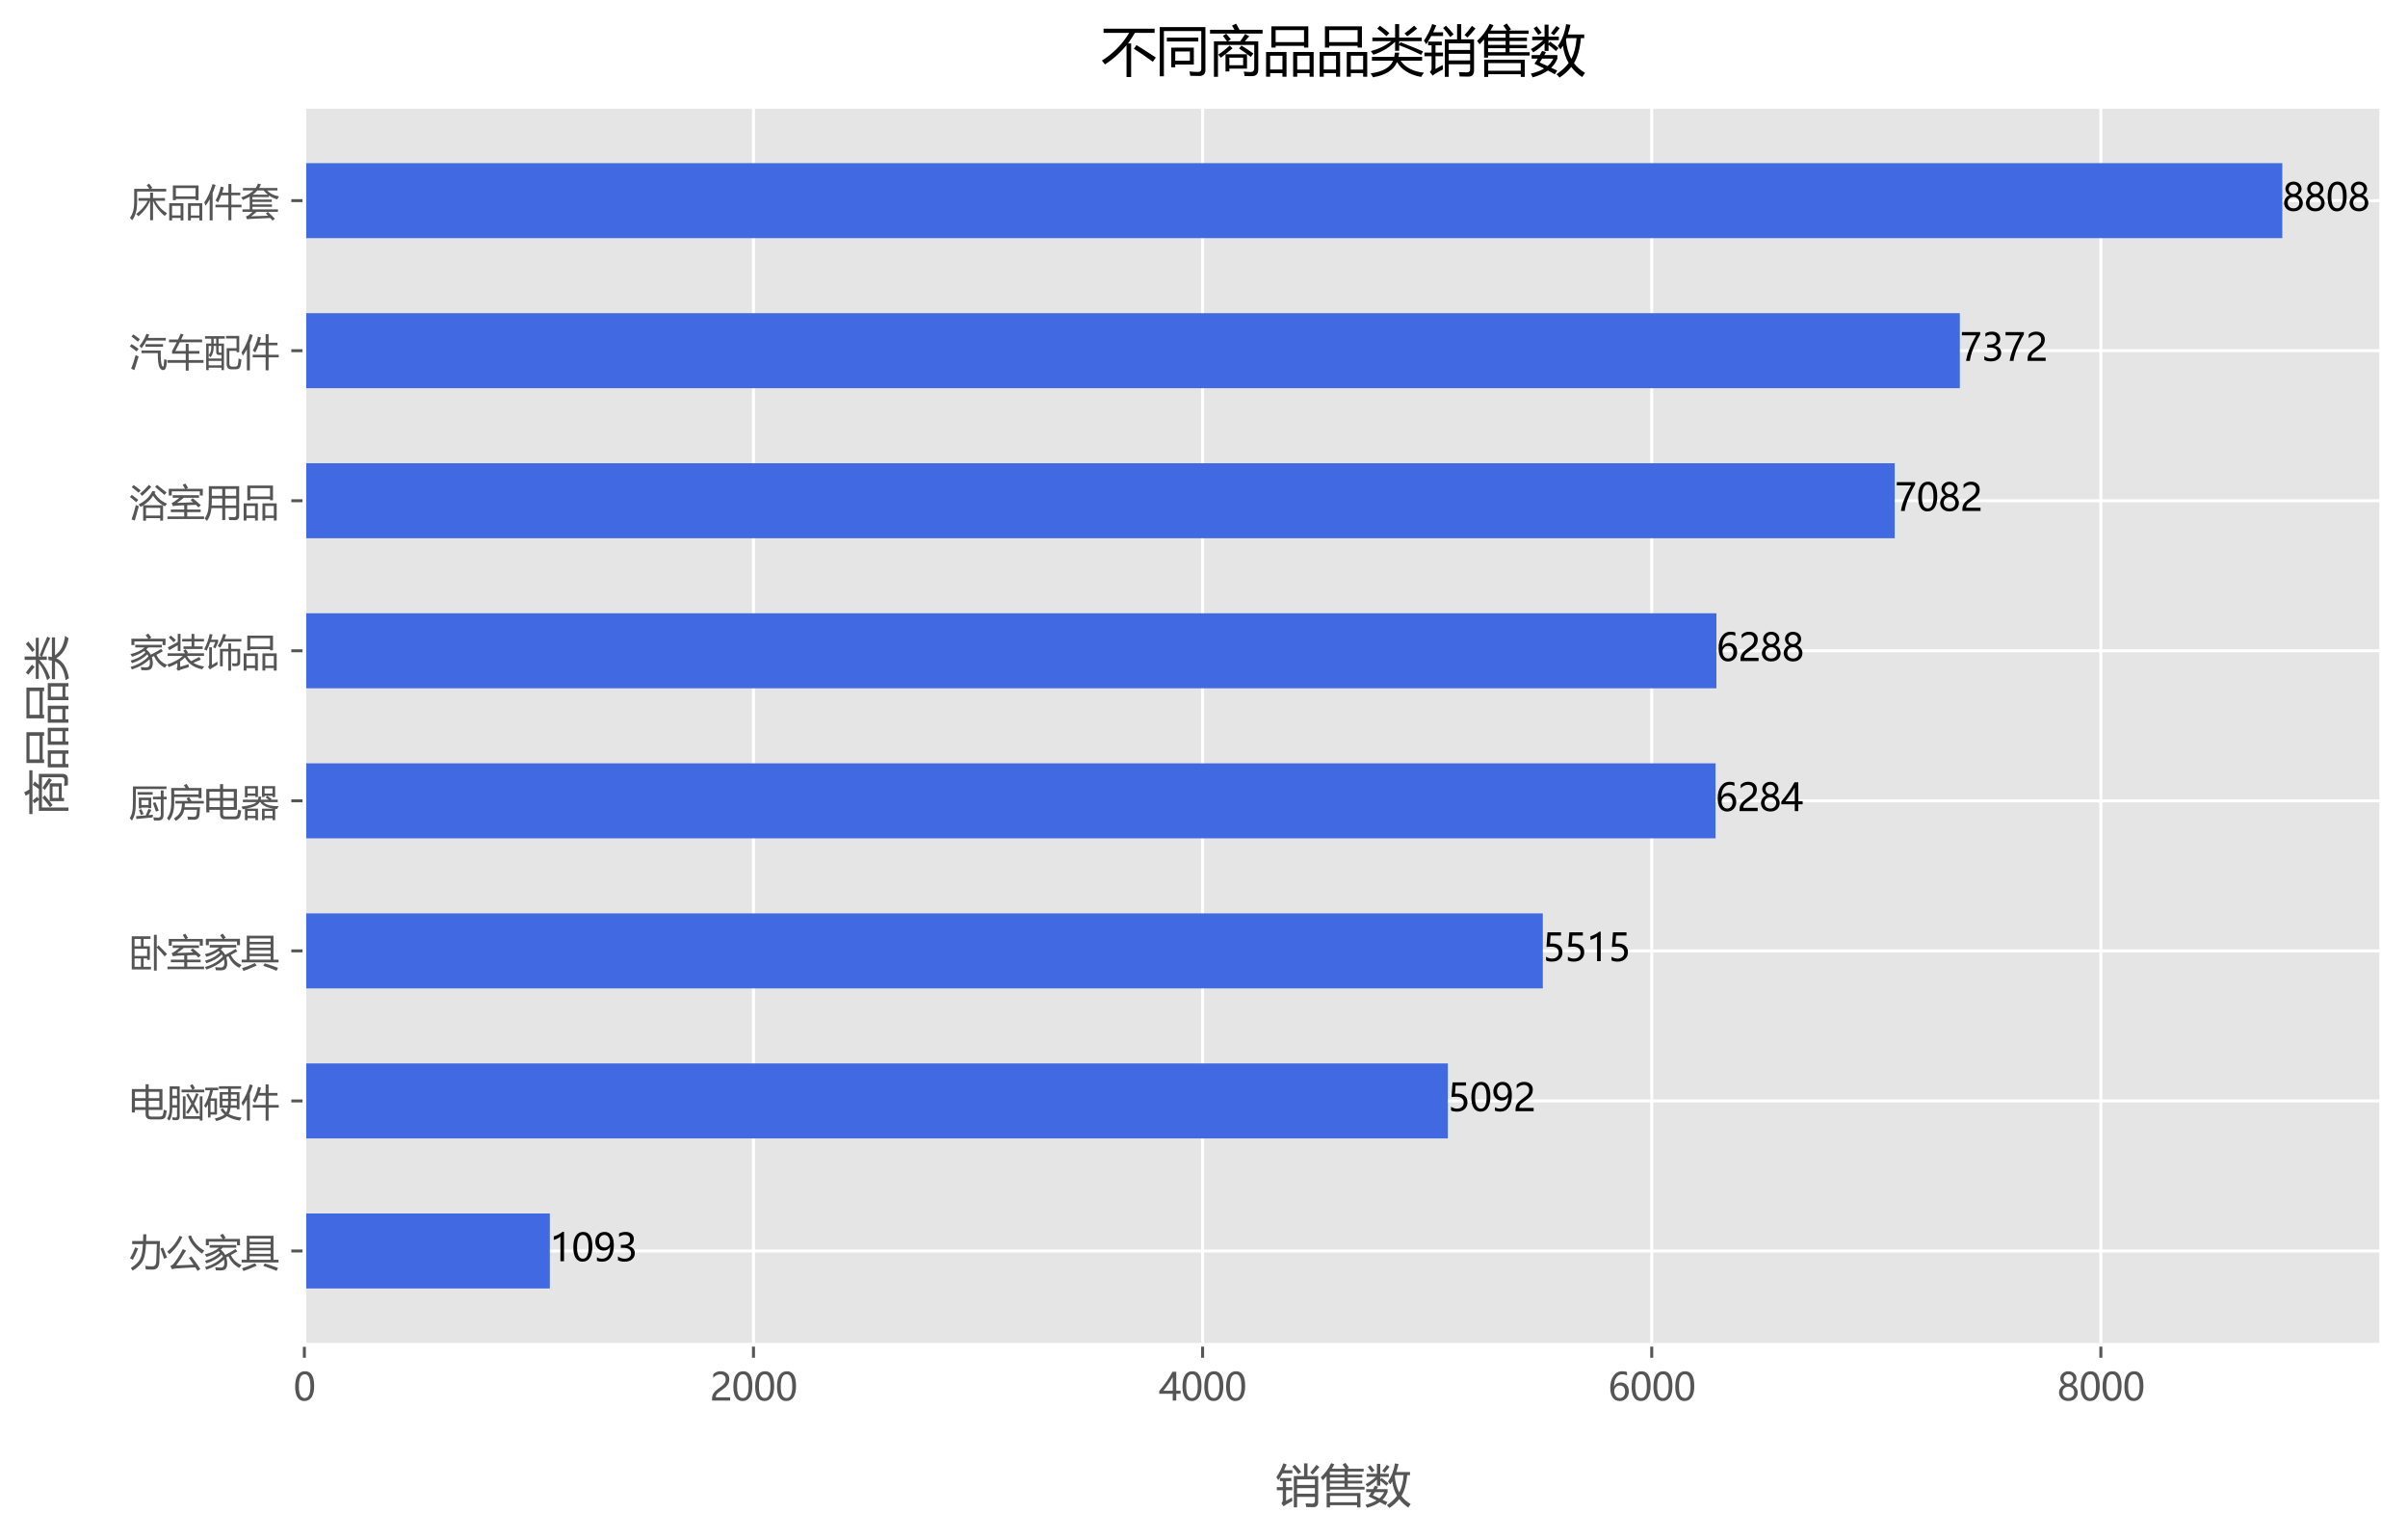 <?xml version="1.0" encoding="utf-8" standalone="no"?>
<!DOCTYPE svg PUBLIC "-//W3C//DTD SVG 1.1//EN"
  "http://www.w3.org/Graphics/SVG/1.1/DTD/svg11.dtd">
<svg xmlns:xlink="http://www.w3.org/1999/xlink" width="646.976pt" height="413.606pt" viewBox="0 0 646.976 413.606" xmlns="http://www.w3.org/2000/svg" version="1.1">
 <defs>
  <style type="text/css">*{stroke-linejoin: round; stroke-linecap: butt}</style>
 </defs>
 <g id="figure_1">
  <g id="patch_1">
   <path d="M 0 413.606 
L 646.976 413.606 
L 646.976 0 
L 0 0 
z
" style="fill: #ffffff"/>
  </g>
  <g id="axes_1">
   <g id="patch_2">
    <path d="M 81.776 361.351 
L 639.776 361.351 
L 639.776 28.711 
L 81.776 28.711 
z
" style="fill: #e5e5e5"/>
   </g>
   <g id="matplotlib.axis_1">
    <g id="xtick_1">
     <g id="line2d_1">
      <path d="M 81.776 361.351 
L 81.776 28.711 
" clip-path="url(#pf0fe06d71f)" style="fill: none; stroke: #ffffff; stroke-width: 0.8; stroke-linecap: square"/>
     </g>
     <g id="line2d_2">
      <defs>
       <path id="mf803c71710" d="M 0 0 
L 0 3.5 
" style="stroke: #555555; stroke-width: 0.8"/>
      </defs>
      <g>
       <use xlink:href="#mf803c71710" x="81.776" y="361.351" style="fill: #555555; stroke: #555555; stroke-width: 0.8"/>
      </g>
     </g>
     <g id="text_1">
      <!-- 0 -->
      <g style="fill: #555555" transform="translate(78.844 376.345) scale(0.1 -0.1)">
       <defs>
        <path id="MicrosoftYaHei-30" d="M 284 2325 
Q 284 3606 709 4264 
Q 1134 4922 1941 4922 
Q 3478 4922 3478 2441 
Q 3478 1216 3045 567 
Q 2613 -81 1831 -81 
Q 1094 -81 689 534 
Q 284 1150 284 2325 
z
M 909 2353 
Q 909 425 1888 425 
Q 2850 425 2850 2384 
Q 2850 4413 1906 4413 
Q 909 4413 909 2353 
z
" transform="scale(0.016)"/>
       </defs>
       <use xlink:href="#MicrosoftYaHei-30"/>
      </g>
     </g>
    </g>
    <g id="xtick_2">
     <g id="line2d_3">
      <path d="M 202.445 361.351 
L 202.445 28.711 
" clip-path="url(#pf0fe06d71f)" style="fill: none; stroke: #ffffff; stroke-width: 0.8; stroke-linecap: square"/>
     </g>
     <g id="line2d_4">
      <g>
       <use xlink:href="#mf803c71710" x="202.445" y="361.351" style="fill: #555555; stroke: #555555; stroke-width: 0.8"/>
      </g>
     </g>
     <g id="text_2">
      <!-- 2000 -->
      <g style="fill: #555555" transform="translate(190.717 376.345) scale(0.1 -0.1)">
       <defs>
        <path id="MicrosoftYaHei-32" d="M 2666 3572 
Q 2666 3963 2419 4186 
Q 2172 4409 1747 4409 
Q 1447 4409 1140 4256 
Q 834 4103 569 3819 
L 569 4413 
Q 806 4659 1107 4790 
Q 1409 4922 1816 4922 
Q 2472 4922 2872 4570 
Q 3272 4219 3272 3619 
Q 3272 3084 3026 2693 
Q 2781 2303 2188 1894 
Q 1581 1475 1376 1294 
Q 1172 1113 1090 947 
Q 1009 781 1009 544 
L 3416 544 
L 3416 0 
L 372 0 
L 372 241 
Q 372 659 486 951 
Q 600 1244 862 1520 
Q 1125 1797 1681 2184 
Q 2250 2584 2458 2886 
Q 2666 3188 2666 3572 
z
" transform="scale(0.016)"/>
       </defs>
       <use xlink:href="#MicrosoftYaHei-32"/>
       <use xlink:href="#MicrosoftYaHei-30" x="58.643"/>
       <use xlink:href="#MicrosoftYaHei-30" x="117.285"/>
       <use xlink:href="#MicrosoftYaHei-30" x="175.928"/>
      </g>
     </g>
    </g>
    <g id="xtick_3">
     <g id="line2d_5">
      <path d="M 323.115 361.351 
L 323.115 28.711 
" clip-path="url(#pf0fe06d71f)" style="fill: none; stroke: #ffffff; stroke-width: 0.8; stroke-linecap: square"/>
     </g>
     <g id="line2d_6">
      <g>
       <use xlink:href="#mf803c71710" x="323.115" y="361.351" style="fill: #555555; stroke: #555555; stroke-width: 0.8"/>
      </g>
     </g>
     <g id="text_3">
      <!-- 4000 -->
      <g style="fill: #555555" transform="translate(311.387 376.345) scale(0.1 -0.1)">
       <defs>
        <path id="MicrosoftYaHei-34" d="M 2906 4841 
L 2906 1644 
L 3631 1644 
L 3631 1138 
L 2906 1138 
L 2906 0 
L 2313 0 
L 2313 1138 
L 53 1138 
L 53 1616 
Q 656 2294 1265 3178 
Q 1875 4063 2272 4841 
L 2906 4841 
z
M 741 1644 
L 2313 1644 
L 2313 3950 
Q 1988 3366 1616 2817 
Q 1244 2269 741 1644 
z
" transform="scale(0.016)"/>
       </defs>
       <use xlink:href="#MicrosoftYaHei-34"/>
       <use xlink:href="#MicrosoftYaHei-30" x="58.643"/>
       <use xlink:href="#MicrosoftYaHei-30" x="117.285"/>
       <use xlink:href="#MicrosoftYaHei-30" x="175.928"/>
      </g>
     </g>
    </g>
    <g id="xtick_4">
     <g id="line2d_7">
      <path d="M 443.784 361.351 
L 443.784 28.711 
" clip-path="url(#pf0fe06d71f)" style="fill: none; stroke: #ffffff; stroke-width: 0.8; stroke-linecap: square"/>
     </g>
     <g id="line2d_8">
      <g>
       <use xlink:href="#mf803c71710" x="443.784" y="361.351" style="fill: #555555; stroke: #555555; stroke-width: 0.8"/>
      </g>
     </g>
     <g id="text_4">
      <!-- 6000 -->
      <g style="fill: #555555" transform="translate(432.056 376.345) scale(0.1 -0.1)">
       <defs>
        <path id="MicrosoftYaHei-36" d="M 3181 4219 
Q 2803 4413 2391 4413 
Q 1763 4413 1381 3866 
Q 1000 3319 994 2372 
L 1009 2372 
Q 1353 3038 2106 3038 
Q 2734 3038 3109 2628 
Q 3484 2219 3484 1541 
Q 3484 831 3051 375 
Q 2619 -81 1947 -81 
Q 1209 -81 789 495 
Q 369 1072 369 2131 
Q 369 3413 920 4167 
Q 1472 4922 2372 4922 
Q 2888 4922 3181 4781 
L 3181 4219 
z
M 1031 1584 
Q 1031 1106 1286 765 
Q 1541 425 1963 425 
Q 2363 425 2613 719 
Q 2863 1013 2863 1475 
Q 2863 1975 2627 2253 
Q 2391 2531 1956 2531 
Q 1544 2531 1287 2250 
Q 1031 1969 1031 1584 
z
" transform="scale(0.016)"/>
       </defs>
       <use xlink:href="#MicrosoftYaHei-36"/>
       <use xlink:href="#MicrosoftYaHei-30" x="58.643"/>
       <use xlink:href="#MicrosoftYaHei-30" x="117.285"/>
       <use xlink:href="#MicrosoftYaHei-30" x="175.928"/>
      </g>
     </g>
    </g>
    <g id="xtick_5">
     <g id="line2d_9">
      <path d="M 564.454 361.351 
L 564.454 28.711 
" clip-path="url(#pf0fe06d71f)" style="fill: none; stroke: #ffffff; stroke-width: 0.8; stroke-linecap: square"/>
     </g>
     <g id="line2d_10">
      <g>
       <use xlink:href="#mf803c71710" x="564.454" y="361.351" style="fill: #555555; stroke: #555555; stroke-width: 0.8"/>
      </g>
     </g>
     <g id="text_5">
      <!-- 8000 -->
      <g style="fill: #555555" transform="translate(552.726 376.345) scale(0.1 -0.1)">
       <defs>
        <path id="MicrosoftYaHei-38" d="M 306 1350 
Q 306 1769 556 2122 
Q 806 2475 1200 2625 
Q 884 2803 700 3081 
Q 516 3359 516 3684 
Q 516 4028 692 4312 
Q 869 4597 1183 4759 
Q 1497 4922 1875 4922 
Q 2256 4922 2572 4761 
Q 2888 4600 3063 4315 
Q 3238 4031 3238 3684 
Q 3238 3366 3058 3086 
Q 2878 2806 2559 2625 
Q 2953 2472 3200 2119 
Q 3447 1766 3447 1350 
Q 3447 938 3250 611 
Q 3053 284 2690 103 
Q 2328 -78 1875 -78 
Q 1425 -78 1065 103 
Q 706 284 506 612 
Q 306 941 306 1350 
z
M 906 1378 
Q 906 947 1172 687 
Q 1438 428 1878 428 
Q 2309 428 2582 692 
Q 2856 956 2856 1378 
Q 2856 1778 2579 2051 
Q 2303 2325 1878 2325 
Q 1456 2325 1181 2058 
Q 906 1791 906 1378 
z
M 1081 3634 
Q 1081 3309 1312 3076 
Q 1544 2844 1878 2844 
Q 2206 2844 2445 3078 
Q 2684 3313 2684 3634 
Q 2684 3963 2454 4191 
Q 2225 4419 1878 4419 
Q 1534 4419 1307 4195 
Q 1081 3972 1081 3634 
z
" transform="scale(0.016)"/>
       </defs>
       <use xlink:href="#MicrosoftYaHei-38"/>
       <use xlink:href="#MicrosoftYaHei-30" x="58.643"/>
       <use xlink:href="#MicrosoftYaHei-30" x="117.285"/>
       <use xlink:href="#MicrosoftYaHei-30" x="175.928"/>
      </g>
     </g>
    </g>
    <g id="text_6">
     <!-- 销售数 -->
     <g style="fill: #555555" transform="translate(342.776 403.423) scale(0.12 -0.12)">
      <defs>
       <path id="MicrosoftYaHei-9500" d="M 2981 -841 
L 2525 -841 
L 2525 3534 
L 3956 3534 
L 3956 5309 
L 4438 5309 
L 4438 3534 
L 5931 3534 
L 5931 -91 
Q 5931 -816 5250 -816 
Q 4900 -816 4256 -797 
Q 4219 -566 4169 -284 
Q 4756 -322 5063 -322 
Q 5475 -322 5475 28 
L 5475 622 
L 2981 622 
L 2981 -841 
z
M 2275 541 
Q 2275 266 2306 22 
Q 1906 -172 1375 -491 
Q 1263 -553 1113 -703 
L 781 -272 
Q 981 -91 981 197 
L 981 1559 
L 144 1559 
L 144 1991 
L 981 1991 
L 981 2834 
L 575 2834 
L 575 3266 
L 2169 3266 
L 2169 2834 
L 1438 2834 
L 1438 1991 
L 2313 1991 
L 2313 1559 
L 1438 1559 
L 1438 72 
Q 1894 316 2275 541 
z
M 2981 1072 
L 5475 1072 
L 5475 1847 
L 2981 1847 
L 2981 1072 
z
M 5475 3066 
L 2981 3066 
L 2981 2297 
L 5475 2297 
L 5475 3066 
z
M 88 3384 
Q 694 4253 1056 5316 
L 1525 5159 
Q 1356 4741 1163 4353 
L 2319 4353 
L 2319 3922 
L 944 3922 
Q 669 3416 350 2959 
Q 231 3184 88 3384 
z
M 4825 4041 
Q 5269 4522 5688 5103 
L 6100 4791 
Q 5719 4328 5163 3747 
L 4825 4041 
z
M 2319 4859 
L 2663 5122 
Q 3113 4678 3550 4122 
L 3156 3803 
Q 2725 4409 2319 4859 
z
" transform="scale(0.016)"/>
       <path id="MicrosoftYaHei-552e" d="M 3100 5147 
L 3500 5384 
Q 3775 5028 3994 4703 
L 3756 4559 
L 6044 4559 
L 6044 4172 
L 3825 4172 
L 3825 3722 
L 5850 3722 
L 5850 3334 
L 3825 3334 
L 3825 2884 
L 5850 2884 
L 5850 2497 
L 3825 2497 
L 3825 2034 
L 6169 2034 
L 6169 1647 
L 1319 1647 
L 1319 1403 
L 856 1403 
L 856 3522 
Q 600 3222 331 2953 
Q 206 3147 38 3347 
Q 969 4216 1500 5341 
L 1950 5178 
Q 1775 4853 1594 4559 
L 3494 4559 
Q 3319 4847 3100 5147 
z
M 869 1159 
L 5594 1159 
L 5594 -853 
L 5131 -853 
L 5131 -534 
L 1331 -534 
L 1331 -853 
L 869 -853 
L 869 1159 
z
M 5131 759 
L 1331 759 
L 1331 -134 
L 5131 -134 
L 5131 759 
z
M 1319 2034 
L 3363 2034 
L 3363 2497 
L 1319 2497 
L 1319 2034 
z
M 1319 2884 
L 3363 2884 
L 3363 3334 
L 1319 3334 
L 1319 2884 
z
M 1319 3722 
L 3363 3722 
L 3363 4172 
L 1344 4172 
L 1319 4134 
L 1319 3722 
z
" transform="scale(0.016)"/>
       <path id="MicrosoftYaHei-6570" d="M 4175 5303 
L 4675 5228 
Q 4544 4622 4369 4097 
L 6281 4097 
L 6281 3672 
L 5888 3672 
Q 5731 1834 5088 753 
Q 5594 66 6375 -372 
Q 6175 -647 6038 -866 
Q 5275 -372 4769 309 
Q 4194 -403 3400 -928 
Q 3263 -747 3044 -534 
Q 3919 41 4463 772 
Q 3956 1647 3794 2791 
Q 3663 2559 3519 2359 
Q 3394 2541 3206 2759 
Q 3931 3803 4175 5303 
z
M 150 1697 
L 1100 1697 
Q 1238 1934 1369 2184 
L 1819 2041 
Q 1719 1866 1619 1697 
L 3150 1697 
L 3150 1291 
Q 2913 678 2431 216 
Q 2775 53 3131 -109 
L 2856 -541 
Q 2469 -322 2050 -103 
Q 1344 -609 269 -903 
Q 169 -703 56 -466 
Q 969 -259 1600 128 
Q 1063 403 475 691 
Q 675 978 863 1284 
L 150 1284 
L 150 1697 
z
M 219 3847 
L 1656 3847 
L 1656 5247 
L 2119 5247 
L 2119 3847 
L 3319 3847 
L 3319 3434 
L 2119 3434 
L 2119 3053 
L 2306 3266 
Q 2888 2841 3281 2516 
L 2981 2166 
Q 2638 2491 2119 2897 
L 2119 2184 
L 1656 2184 
L 1656 3059 
Q 1088 2466 331 2016 
Q 213 2197 63 2397 
Q 850 2822 1506 3434 
L 219 3434 
L 219 3847 
z
M 5388 3672 
L 4219 3672 
Q 4188 3591 4150 3516 
Q 4263 2191 4775 1247 
Q 5275 2159 5388 3672 
z
M 1088 834 
Q 1531 634 2000 416 
Q 2431 784 2675 1284 
L 1375 1284 
Q 1231 1053 1088 834 
z
M 3038 5091 
L 3425 4834 
Q 3081 4384 2738 4003 
Q 2594 4128 2400 4266 
Q 2725 4647 3038 5091 
z
M 381 4816 
L 738 5059 
Q 1019 4716 1319 4322 
L 931 4047 
Q 656 4453 381 4816 
z
" transform="scale(0.016)"/>
      </defs>
      <use xlink:href="#MicrosoftYaHei-9500"/>
      <use xlink:href="#MicrosoftYaHei-552e" x="100"/>
      <use xlink:href="#MicrosoftYaHei-6570" x="200"/>
     </g>
    </g>
   </g>
   <g id="matplotlib.axis_2">
    <g id="ytick_1">
     <g id="line2d_11">
      <path d="M 81.776 336.151 
L 639.776 336.151 
" clip-path="url(#pf0fe06d71f)" style="fill: none; stroke: #ffffff; stroke-width: 0.8; stroke-linecap: square"/>
     </g>
     <g id="line2d_12">
      <defs>
       <path id="md911ddbfc9" d="M 0 0 
L -3.5 0 
" style="stroke: #555555; stroke-width: 0.8"/>
      </defs>
      <g>
       <use xlink:href="#md911ddbfc9" x="81.776" y="336.151" style="fill: #555555; stroke: #555555; stroke-width: 0.8"/>
      </g>
     </g>
     <g id="text_7">
      <!-- 办公家具 -->
      <g style="fill: #555555" transform="translate(34.776 340.148) scale(0.1 -0.1)">
       <defs>
        <path id="MicrosoftYaHei-529e" d="M 456 4166 
L 2291 4166 
Q 2313 4725 2319 5297 
L 2844 5297 
Q 2834 4728 2809 4166 
L 5119 4166 
Q 5056 1628 5013 609 
Q 4931 -622 3931 -634 
Q 3375 -634 2744 -609 
Q 2719 -359 2656 -9 
Q 3325 -84 3856 -84 
Q 4469 -72 4506 734 
Q 4569 2003 4600 3653 
L 2784 3653 
Q 2688 1706 2269 897 
Q 1875 28 550 -803 
Q 400 -578 231 -372 
Q 1481 441 1819 1197 
Q 2178 1856 2266 3653 
L 456 3653 
L 456 4166 
z
M 969 3103 
L 1469 2916 
Q 1069 1972 581 1028 
Q 375 1141 100 1266 
Q 606 2116 969 3103 
z
M 5206 2909 
L 5663 3059 
Q 5981 2309 6319 1384 
L 5806 1203 
Q 5544 2041 5206 2909 
z
" transform="scale(0.016)"/>
        <path id="MicrosoftYaHei-516c" d="M 4144 1591 
Q 5044 422 5663 -534 
L 5188 -847 
Q 5013 -559 4816 -250 
Q 2753 -350 1463 -453 
Q 1225 -478 888 -559 
L 613 -28 
Q 894 84 1131 316 
Q 1863 1159 2719 2809 
L 3256 2566 
Q 2481 1234 1600 78 
Q 2891 119 4522 194 
Q 4166 734 3738 1334 
L 4144 1591 
z
M 3606 4953 
L 4069 5134 
Q 4675 3503 6325 2547 
Q 6156 2372 5938 2059 
Q 4213 3247 3606 4953 
z
M 75 2366 
Q 1469 3503 2156 5047 
L 2650 4841 
Q 1806 3084 475 1966 
Q 313 2172 75 2366 
z
" transform="scale(0.016)"/>
        <path id="MicrosoftYaHei-5bb6" d="M 194 -209 
Q 2081 331 3200 1556 
Q 3113 1738 2997 1903 
Q 2066 941 425 422 
Q 331 634 200 847 
Q 1809 1291 2703 2256 
Q 2600 2359 2478 2459 
Q 1650 1872 444 1497 
Q 325 1703 163 1941 
Q 1653 2272 2550 3053 
L 975 3053 
L 975 3503 
L 5438 3503 
L 5438 3053 
L 3169 3053 
Q 3009 2884 2825 2728 
Q 3316 2331 3588 1841 
Q 4566 2319 5325 2822 
L 5619 2422 
Q 5109 2116 4534 1816 
Q 5088 616 6331 141 
Q 6125 -97 5944 -347 
Q 4722 278 4131 1609 
Q 3953 1522 3769 1431 
Q 4125 103 3656 -503 
Q 3431 -772 2794 -772 
Q 2544 -772 2006 -753 
Q 1969 -509 1913 -234 
Q 2400 -291 2781 -291 
Q 3456 -328 3438 522 
Q 3428 803 3369 1063 
Q 2263 -28 419 -641 
Q 325 -434 194 -209 
z
M 331 4528 
L 3156 4528 
Q 2972 4806 2725 5122 
L 3163 5403 
Q 3444 5059 3675 4722 
L 3356 4528 
L 6063 4528 
L 6063 3459 
L 5563 3459 
L 5563 4066 
L 831 4066 
L 831 3459 
L 331 3459 
L 331 4528 
z
" transform="scale(0.016)"/>
        <path id="MicrosoftYaHei-5177" d="M 94 1022 
L 956 1022 
L 956 5041 
L 5438 5041 
L 5438 1022 
L 6288 1022 
L 6288 572 
L 94 572 
L 94 1022 
z
M 1438 1022 
L 4956 1022 
L 4956 1609 
L 1438 1609 
L 1438 1022 
z
M 4956 4591 
L 1438 4591 
L 1438 4016 
L 4956 4016 
L 4956 4591 
z
M 1438 3022 
L 4956 3022 
L 4956 3597 
L 1438 3597 
L 1438 3022 
z
M 1438 2028 
L 4956 2028 
L 4956 2603 
L 1438 2603 
L 1438 2028 
z
M 3719 -9 
L 3981 403 
Q 5075 72 6200 -347 
L 5956 -841 
Q 5106 -466 3719 -9 
z
M 2319 441 
L 2619 28 
Q 1519 -478 400 -872 
Q 306 -666 169 -403 
Q 1131 -116 2319 441 
z
" transform="scale(0.016)"/>
       </defs>
       <use xlink:href="#MicrosoftYaHei-529e"/>
       <use xlink:href="#MicrosoftYaHei-516c" x="100"/>
       <use xlink:href="#MicrosoftYaHei-5bb6" x="200"/>
       <use xlink:href="#MicrosoftYaHei-5177" x="300"/>
      </g>
     </g>
    </g>
    <g id="ytick_2">
     <g id="line2d_13">
      <path d="M 81.776 295.831 
L 639.776 295.831 
" clip-path="url(#pf0fe06d71f)" style="fill: none; stroke: #ffffff; stroke-width: 0.8; stroke-linecap: square"/>
     </g>
     <g id="line2d_14">
      <g>
       <use xlink:href="#md911ddbfc9" x="81.776" y="295.831" style="fill: #555555; stroke: #555555; stroke-width: 0.8"/>
      </g>
     </g>
     <g id="text_8">
      <!-- 电脑硬件 -->
      <g style="fill: #555555" transform="translate(34.776 299.828) scale(0.1 -0.1)">
       <defs>
        <path id="MicrosoftYaHei-7535" d="M 406 4497 
L 2713 4497 
L 2713 5297 
L 3231 5297 
L 3231 4497 
L 5544 4497 
L 5544 984 
L 3231 984 
L 3231 253 
Q 3231 -128 3631 -128 
L 5094 -128 
Q 5519 -128 5613 153 
Q 5713 459 5756 1034 
Q 5938 953 6275 841 
Q 6200 341 6106 -16 
Q 5950 -603 5256 -603 
L 3594 -603 
Q 2713 -603 2713 259 
L 2713 984 
L 925 984 
L 925 553 
L 406 553 
L 406 4497 
z
M 5025 1453 
L 5025 2522 
L 3231 2522 
L 3231 1453 
L 5025 1453 
z
M 925 1453 
L 2713 1453 
L 2713 2522 
L 925 2522 
L 925 1453 
z
M 5025 4028 
L 3231 4028 
L 3231 2966 
L 5025 2966 
L 5025 4028 
z
M 925 2966 
L 2713 2966 
L 2713 4028 
L 925 4028 
L 925 2966 
z
" transform="scale(0.016)"/>
        <path id="MicrosoftYaHei-8111" d="M 506 4941 
L 2188 4941 
L 2188 -128 
Q 2181 -741 1588 -734 
Q 1194 -734 1013 -716 
Q 994 -534 938 -247 
Q 1256 -291 1488 -291 
Q 1744 -291 1744 -3 
L 1744 1366 
L 950 1366 
Q 950 -134 431 -822 
Q 244 -609 75 -472 
Q 506 166 506 1197 
L 506 4941 
z
M 2725 3278 
L 3175 3278 
L 3175 -66 
L 5563 -66 
L 5563 3272 
L 6013 3272 
L 6013 -803 
L 5563 -803 
L 5563 -516 
L 2725 -516 
L 2725 3278 
z
M 3275 3553 
L 3631 3766 
Q 4006 3109 4375 2453 
Q 4691 3097 4963 3797 
L 5369 3634 
Q 5022 2772 4625 2000 
Q 5028 1275 5425 547 
L 5031 334 
Q 4753 875 4388 1550 
Q 4025 897 3625 316 
Q 3400 459 3244 541 
Q 3728 1225 4141 2000 
Q 3750 2713 3275 3553 
z
M 2500 4391 
L 4309 4391 
Q 4113 4784 3913 5103 
L 4344 5316 
Q 4575 4953 4769 4603 
L 4353 4391 
L 6319 4391 
L 6319 3941 
L 2500 3941 
L 2500 4391 
z
M 950 1791 
L 1744 1791 
L 1744 2941 
L 950 2941 
L 950 1791 
z
M 1744 4503 
L 950 4503 
L 950 3366 
L 1744 3366 
L 1744 4503 
z
" transform="scale(0.016)"/>
        <path id="MicrosoftYaHei-786c" d="M 2656 3978 
L 4081 3978 
L 4081 4541 
L 2525 4541 
L 2525 4966 
L 6263 4966 
L 6263 4541 
L 4544 4541 
L 4544 3978 
L 5981 3978 
L 5981 1091 
L 5531 1091 
L 5531 1347 
L 4491 1347 
Q 4403 691 4172 300 
Q 4997 -166 6338 -297 
Q 6181 -528 6025 -797 
Q 4713 -591 3875 -63 
Q 3347 -541 2094 -884 
Q 1981 -691 1825 -459 
Q 2991 -169 3472 231 
Q 3050 594 2794 1066 
L 3188 1259 
Q 3403 872 3763 578 
Q 3934 866 4013 1347 
L 2656 1347 
L 2656 3978 
z
M 31 1672 
Q 731 2797 1059 4291 
L 231 4291 
L 231 4716 
L 2413 4716 
L 2413 4291 
L 1534 4291 
Q 1372 3563 1134 2922 
L 2200 2922 
L 2200 203 
L 1119 203 
L 1119 -284 
L 694 -284 
L 694 1919 
Q 531 1609 350 1328 
Q 231 1466 31 1672 
z
M 1775 616 
L 1775 2509 
L 1119 2509 
L 1119 616 
L 1775 616 
z
M 4528 1753 
L 5531 1753 
L 5531 2472 
L 4544 2472 
Q 4544 2234 4528 1753 
z
M 5531 3572 
L 4544 3572 
L 4544 2866 
L 5531 2866 
L 5531 3572 
z
M 4059 1753 
Q 4081 2013 4081 2472 
L 3106 2472 
L 3106 1753 
L 4059 1753 
z
M 3106 2866 
L 4081 2866 
L 4081 3572 
L 3106 3572 
L 3106 2866 
z
" transform="scale(0.016)"/>
        <path id="MicrosoftYaHei-4ef6" d="M 1950 1816 
L 4119 1816 
L 4119 3397 
L 2928 3397 
Q 2675 2725 2375 2197 
Q 2194 2372 1963 2528 
Q 2556 3572 2838 4859 
L 3344 4716 
Q 3222 4250 3081 3834 
L 4119 3834 
L 4119 5284 
L 4619 5284 
L 4619 3834 
L 6113 3834 
L 6113 3397 
L 4619 3397 
L 4619 1816 
L 6319 1816 
L 6319 1378 
L 4619 1378 
L 4619 -809 
L 4119 -809 
L 4119 1378 
L 1950 1378 
L 1950 1816 
z
M 69 2191 
Q 931 3466 1456 5278 
L 1969 5128 
Q 1738 4400 1469 3763 
L 1469 -816 
L 975 -816 
L 975 2731 
Q 656 2141 294 1647 
Q 200 1916 69 2191 
z
" transform="scale(0.016)"/>
       </defs>
       <use xlink:href="#MicrosoftYaHei-7535"/>
       <use xlink:href="#MicrosoftYaHei-8111" x="100"/>
       <use xlink:href="#MicrosoftYaHei-786c" x="200"/>
       <use xlink:href="#MicrosoftYaHei-4ef6" x="300"/>
      </g>
     </g>
    </g>
    <g id="ytick_3">
     <g id="line2d_15">
      <path d="M 81.776 255.511 
L 639.776 255.511 
" clip-path="url(#pf0fe06d71f)" style="fill: none; stroke: #ffffff; stroke-width: 0.8; stroke-linecap: square"/>
     </g>
     <g id="line2d_16">
      <g>
       <use xlink:href="#md911ddbfc9" x="81.776" y="255.511" style="fill: #555555; stroke: #555555; stroke-width: 0.8"/>
      </g>
     </g>
     <g id="text_9">
      <!-- 卧室家具 -->
      <g style="fill: #555555" transform="translate(34.776 259.508) scale(0.1 -0.1)">
       <defs>
        <path id="MicrosoftYaHei-5367" d="M 3619 -178 
L 3619 -616 
L 388 -616 
L 388 4941 
L 3531 4941 
L 3531 4503 
L 2375 4503 
L 2375 3278 
L 3425 3278 
L 3425 991 
L 2975 991 
L 2975 1222 
L 2375 1222 
L 2375 -178 
L 3619 -178 
z
M 4113 -809 
L 4113 5197 
L 4588 5197 
L 4588 3147 
L 4894 3416 
Q 5619 2709 6313 1959 
L 5913 1572 
Q 5213 2422 4588 3053 
L 4588 -809 
L 4113 -809 
z
M 2975 2853 
L 863 2853 
L 863 1647 
L 2975 1647 
L 2975 2853 
z
M 863 -178 
L 1925 -178 
L 1925 1222 
L 863 1222 
L 863 -178 
z
M 863 3278 
L 1925 3278 
L 1925 4503 
L 863 4503 
L 863 3278 
z
" transform="scale(0.016)"/>
        <path id="MicrosoftYaHei-5ba4" d="M 131 -147 
L 2950 -147 
L 2950 584 
L 706 584 
L 706 1016 
L 2950 1016 
L 2950 1738 
Q 2291 1709 1675 1678 
Q 1363 1659 1050 1597 
L 838 2116 
Q 1075 2209 1344 2384 
Q 1784 2688 2153 2997 
L 1019 2997 
L 1019 3428 
L 5431 3428 
L 5431 2997 
L 2888 2997 
Q 2388 2591 1738 2134 
Q 3094 2181 4444 2234 
Q 4244 2416 4025 2603 
L 4369 2916 
Q 5156 2297 5738 1753 
L 5331 1372 
Q 5134 1581 4909 1803 
Q 4159 1784 3456 1756 
L 3456 1016 
L 5706 1016 
L 5706 584 
L 3456 584 
L 3456 -147 
L 6281 -147 
L 6281 -578 
L 131 -578 
L 131 -147 
z
M 356 4503 
L 3094 4503 
Q 2919 4841 2700 5172 
L 3144 5384 
Q 3375 5041 3594 4653 
L 3284 4503 
L 6069 4503 
L 6069 3372 
L 5569 3372 
L 5569 4072 
L 856 4072 
L 856 3372 
L 356 3372 
L 356 4503 
z
" transform="scale(0.016)"/>
       </defs>
       <use xlink:href="#MicrosoftYaHei-5367"/>
       <use xlink:href="#MicrosoftYaHei-5ba4" x="100"/>
       <use xlink:href="#MicrosoftYaHei-5bb6" x="200"/>
       <use xlink:href="#MicrosoftYaHei-5177" x="300"/>
      </g>
     </g>
    </g>
    <g id="ytick_4">
     <g id="line2d_17">
      <path d="M 81.776 215.191 
L 639.776 215.191 
" clip-path="url(#pf0fe06d71f)" style="fill: none; stroke: #ffffff; stroke-width: 0.8; stroke-linecap: square"/>
     </g>
     <g id="line2d_18">
      <g>
       <use xlink:href="#md911ddbfc9" x="81.776" y="215.191" style="fill: #555555; stroke: #555555; stroke-width: 0.8"/>
      </g>
     </g>
     <g id="text_10">
      <!-- 厨房电器 -->
      <g style="fill: #555555" transform="translate(34.776 219.188) scale(0.1 -0.1)">
       <defs>
        <path id="MicrosoftYaHei-53a8" d="M 1069 2772 
Q 1075 1178 950 547 
Q 844 -116 419 -834 
Q 263 -641 56 -403 
Q 388 128 488 741 
Q 600 1334 594 2659 
L 594 4916 
L 6225 4916 
L 6225 4478 
L 1069 4478 
L 1069 2772 
z
M 3950 3191 
L 5269 3191 
L 5269 4241 
L 5731 4241 
L 5731 3191 
L 6250 3191 
L 6250 2753 
L 5731 2753 
L 5731 134 
Q 5731 -797 4900 -803 
Q 4613 -809 4113 -797 
Q 4081 -566 4013 -272 
Q 4500 -322 4806 -322 
Q 5269 -328 5269 166 
L 5269 2753 
L 3950 2753 
L 3950 3191 
z
M 1575 3041 
L 3650 3041 
L 3650 1266 
L 3213 1266 
L 3213 1366 
L 2013 1366 
L 2013 1228 
L 1575 1228 
L 1575 3041 
z
M 1106 -78 
Q 1844 -28 2744 47 
Q 3006 628 3194 1134 
L 3688 978 
Q 3456 541 3213 97 
Q 3581 128 3969 172 
Q 3919 -122 3881 -291 
Q 2388 -416 1169 -553 
L 1106 -78 
z
M 1375 3959 
L 3900 3959 
L 3900 3534 
L 1375 3534 
L 1375 3959 
z
M 3213 2616 
L 2013 2616 
L 2013 1791 
L 3213 1791 
L 3213 2616 
z
M 3950 2134 
L 4356 2272 
Q 4656 1609 4919 847 
L 4444 697 
Q 4200 1478 3950 2134 
z
M 1594 947 
L 2006 1109 
Q 2200 722 2375 291 
L 1938 97 
Q 1781 572 1594 947 
z
" transform="scale(0.016)"/>
        <path id="MicrosoftYaHei-623f" d="M 775 4659 
L 3188 4659 
Q 3041 4891 2888 5109 
L 3313 5353 
Q 3559 5028 3772 4659 
L 5850 4659 
L 5850 2953 
L 5363 2953 
L 5363 3147 
L 1269 3147 
L 1269 2172 
Q 1269 197 394 -828 
Q 231 -628 56 -403 
Q 775 453 775 2228 
L 775 4659 
z
M 1463 2472 
L 3613 2472 
Q 3488 2663 3331 2891 
L 3750 3122 
Q 3991 2791 4178 2472 
L 6250 2472 
L 6250 2047 
L 3063 2047 
Q 3047 1706 3013 1422 
L 5606 1422 
Q 5569 753 5513 178 
Q 5431 -684 4569 -684 
Q 4100 -684 3588 -672 
Q 3550 -409 3488 -134 
Q 4081 -197 4513 -197 
Q 4981 -197 5031 247 
Q 5069 566 5094 1003 
L 2944 1003 
Q 2750 -147 1538 -872 
Q 1419 -703 1219 -453 
Q 2019 47 2294 616 
Q 2544 1097 2575 2047 
L 1463 2047 
L 1463 2472 
z
M 5363 4234 
L 1269 4234 
L 1269 3572 
L 5363 3572 
L 5363 4234 
z
" transform="scale(0.016)"/>
        <path id="MicrosoftYaHei-5668" d="M 300 2691 
L 2825 2691 
Q 2922 2925 2950 3234 
L 3400 3172 
Q 3363 2909 3291 2691 
L 4653 2691 
Q 4403 2872 4125 3047 
L 4381 3328 
Q 4794 3084 5125 2841 
L 4984 2691 
L 6150 2691 
L 6150 2278 
L 3738 2278 
Q 4459 1572 6300 1609 
Q 6150 1353 6044 1128 
Q 5878 1141 5725 1156 
L 5725 -753 
L 5288 -753 
L 5288 -409 
L 3950 -409 
L 3950 -747 
L 3513 -747 
L 3513 1184 
L 5503 1184 
Q 3716 1425 3219 2278 
L 3106 2278 
Q 2756 1534 838 1184 
L 2838 1184 
L 2838 -747 
L 2400 -747 
L 2400 -409 
L 1081 -409 
L 1081 -753 
L 644 -753 
L 644 1147 
Q 478 1116 300 1084 
Q 206 1272 56 1528 
Q 2144 1797 2563 2278 
L 300 2278 
L 300 2691 
z
M 3506 4966 
L 5719 4966 
L 5719 3122 
L 5281 3122 
L 5281 3341 
L 3944 3341 
L 3944 3147 
L 3506 3147 
L 3506 4966 
z
M 638 4966 
L 2831 4966 
L 2831 3147 
L 2394 3147 
L 2394 3341 
L 1075 3341 
L 1075 3084 
L 638 3084 
L 638 4966 
z
M 5281 4578 
L 3944 4578 
L 3944 3728 
L 5281 3728 
L 5281 4578 
z
M 2394 4578 
L 1075 4578 
L 1075 3728 
L 2394 3728 
L 2394 4578 
z
M 5288 797 
L 3950 797 
L 3950 -22 
L 5288 -22 
L 5288 797 
z
M 2400 797 
L 1081 797 
L 1081 -22 
L 2400 -22 
L 2400 797 
z
" transform="scale(0.016)"/>
       </defs>
       <use xlink:href="#MicrosoftYaHei-53a8"/>
       <use xlink:href="#MicrosoftYaHei-623f" x="100"/>
       <use xlink:href="#MicrosoftYaHei-7535" x="200"/>
       <use xlink:href="#MicrosoftYaHei-5668" x="300"/>
      </g>
     </g>
    </g>
    <g id="ytick_5">
     <g id="line2d_19">
      <path d="M 81.776 174.871 
L 639.776 174.871 
" clip-path="url(#pf0fe06d71f)" style="fill: none; stroke: #ffffff; stroke-width: 0.8; stroke-linecap: square"/>
     </g>
     <g id="line2d_20">
      <g>
       <use xlink:href="#md911ddbfc9" x="81.776" y="174.871" style="fill: #555555; stroke: #555555; stroke-width: 0.8"/>
      </g>
     </g>
     <g id="text_11">
      <!-- 家装饰品 -->
      <g style="fill: #555555" transform="translate(34.776 178.868) scale(0.1 -0.1)">
       <defs>
        <path id="MicrosoftYaHei-88c5" d="M 3700 241 
Q 3694 -34 3700 -253 
Q 2869 -491 2375 -666 
Q 2188 -734 1925 -872 
L 1650 -491 
Q 1800 -366 1800 -59 
L 1800 425 
Q 1163 53 363 -247 
Q 244 -22 81 197 
Q 1750 734 2716 1634 
L 163 1634 
L 163 2072 
L 3091 2072 
Q 2941 2313 2794 2522 
L 3194 2766 
Q 3406 2453 3588 2191 
L 3388 2072 
L 6275 2072 
L 6275 1634 
L 3428 1634 
Q 3688 1125 4113 756 
Q 4809 1091 5488 1466 
L 5750 1009 
Q 5128 763 4484 481 
Q 5213 19 6306 -141 
Q 6119 -391 5963 -609 
Q 3938 -213 3069 1381 
Q 2713 1028 2263 716 
L 2263 -197 
Q 3006 9 3700 241 
z
M 2825 3228 
L 4181 3228 
L 4181 4059 
L 2606 4059 
L 2606 4491 
L 4181 4491 
L 4181 5334 
L 4650 5334 
L 4650 4491 
L 6263 4491 
L 6263 4059 
L 4650 4059 
L 4650 3228 
L 6050 3228 
L 6050 2797 
L 2825 2797 
L 2825 3228 
z
M 1863 5347 
L 2325 5347 
L 2325 2466 
L 1863 2466 
L 1863 3425 
Q 1188 3038 450 2603 
Q 381 2747 194 3066 
Q 1084 3519 1863 3963 
L 1863 5347 
z
M 363 4728 
L 694 5053 
Q 1263 4584 1550 4297 
L 1175 3934 
Q 725 4416 363 4728 
z
" transform="scale(0.016)"/>
        <path id="MicrosoftYaHei-9970" d="M 3169 -109 
L 2706 -109 
L 2706 2822 
L 4106 2822 
L 4106 3722 
L 4569 3722 
L 4569 2822 
L 6094 2822 
L 6094 609 
Q 6094 -84 5394 -84 
Q 5144 -84 4806 -72 
Q 4775 122 4713 397 
Q 5056 359 5275 359 
Q 5631 359 5631 697 
L 5631 2384 
L 4569 2384 
L 4569 -847 
L 4106 -847 
L 4106 2384 
L 3169 2384 
L 3169 -109 
z
M 2331 3284 
Q 2975 4303 3256 5328 
L 3738 5216 
Q 3613 4841 3475 4484 
L 6300 4484 
L 6300 4047 
L 3288 4047 
Q 3056 3522 2775 3028 
Q 2563 3159 2331 3284 
z
M 44 2741 
Q 656 3884 981 5316 
L 1456 5222 
Q 1344 4778 1213 4359 
L 2394 4359 
L 2394 3959 
L 1950 2922 
Q 1763 3003 1550 3084 
L 1925 3959 
L 1075 3959 
Q 806 3191 469 2522 
Q 275 2634 44 2741 
z
M 2269 672 
Q 2275 372 2300 153 
Q 1813 -122 1288 -441 
Q 1175 -509 1025 -653 
L 694 -222 
Q 894 -28 894 241 
L 894 3091 
L 1350 3091 
L 1350 116 
Q 1763 359 2269 672 
z
" transform="scale(0.016)"/>
        <path id="MicrosoftYaHei-54c1" d="M 1044 5047 
L 5356 5047 
L 5356 2572 
L 4856 2572 
L 4856 2772 
L 1544 2772 
L 1544 2572 
L 1044 2572 
L 1044 5047 
z
M 3588 2059 
L 5975 2059 
L 5975 -828 
L 5500 -828 
L 5500 -403 
L 4063 -403 
L 4063 -828 
L 3588 -828 
L 3588 2059 
z
M 431 2059 
L 2813 2059 
L 2813 -828 
L 2338 -828 
L 2338 -409 
L 906 -409 
L 906 -828 
L 431 -828 
L 431 2059 
z
M 4856 4609 
L 1544 4609 
L 1544 3209 
L 4856 3209 
L 4856 4609 
z
M 5500 1622 
L 4063 1622 
L 4063 3 
L 5500 3 
L 5500 1622 
z
M 2338 1622 
L 906 1622 
L 906 16 
L 2338 16 
L 2338 1622 
z
" transform="scale(0.016)"/>
       </defs>
       <use xlink:href="#MicrosoftYaHei-5bb6"/>
       <use xlink:href="#MicrosoftYaHei-88c5" x="100"/>
       <use xlink:href="#MicrosoftYaHei-9970" x="200"/>
       <use xlink:href="#MicrosoftYaHei-54c1" x="300"/>
      </g>
     </g>
    </g>
    <g id="ytick_6">
     <g id="line2d_21">
      <path d="M 81.776 134.551 
L 639.776 134.551 
" clip-path="url(#pf0fe06d71f)" style="fill: none; stroke: #ffffff; stroke-width: 0.8; stroke-linecap: square"/>
     </g>
     <g id="line2d_22">
      <g>
       <use xlink:href="#md911ddbfc9" x="81.776" y="134.551" style="fill: #555555; stroke: #555555; stroke-width: 0.8"/>
      </g>
     </g>
     <g id="text_12">
      <!-- 浴室用品 -->
      <g style="fill: #555555" transform="translate(34.776 138.548) scale(0.1 -0.1)">
       <defs>
        <path id="MicrosoftYaHei-6d74" d="M 4388 4016 
L 4238 3778 
Q 4913 2603 6319 1997 
Q 6163 1803 5975 1559 
Q 5800 1641 5644 1728 
L 5644 -847 
L 5169 -847 
L 5169 -428 
L 2781 -428 
L 2781 -853 
L 2306 -853 
L 2306 1703 
Q 2106 1578 1888 1453 
Q 1681 1716 1538 1884 
Q 3206 2709 3869 4147 
L 4388 4016 
z
M 5169 1303 
L 2781 1303 
L 2781 9 
L 5169 9 
L 5169 1303 
z
M 3975 3341 
Q 3400 2434 2350 1741 
L 5625 1741 
Q 4594 2334 3975 3341 
z
M 1075 1772 
Q 1375 1641 1581 1578 
Q 1338 647 900 -828 
L 356 -634 
Q 769 459 1075 1772 
z
M 3281 5172 
L 3669 4816 
Q 2863 3978 2138 3303 
Q 1944 3534 1781 3691 
Q 2550 4322 3281 5172 
z
M 4313 4809 
L 4631 5159 
Q 5469 4503 6231 3884 
L 5900 3472 
Q 5163 4122 4313 4809 
z
M 694 5134 
Q 1288 4728 1894 4234 
Q 1694 4009 1538 3841 
Q 1013 4303 394 4778 
L 694 5134 
z
M 400 3491 
Q 975 3072 1488 2641 
Q 1294 2434 1138 2247 
Q 588 2747 88 3134 
L 400 3491 
z
" transform="scale(0.016)"/>
        <path id="MicrosoftYaHei-7528" d="M 3088 -734 
L 3088 1253 
L 1269 1253 
Q 1163 -47 513 -903 
Q 350 -697 144 -472 
Q 550 103 694 803 
Q 831 1478 831 2716 
L 831 4947 
L 5925 4947 
L 5925 -22 
Q 5925 -766 5219 -766 
Q 4788 -766 4250 -747 
Q 4219 -541 4156 -228 
Q 4700 -266 5038 -266 
Q 5425 -266 5425 103 
L 5425 1253 
L 3588 1253 
L 3588 -734 
L 3088 -734 
z
M 3588 1703 
L 5425 1703 
L 5425 2872 
L 3588 2872 
L 3588 1703 
z
M 5425 4484 
L 3588 4484 
L 3588 3322 
L 5425 3322 
L 5425 4484 
z
M 1303 1703 
L 3088 1703 
L 3088 2872 
L 1331 2872 
Q 1350 2266 1303 1703 
z
M 1331 4484 
L 1331 3322 
L 3088 3322 
L 3088 4484 
L 1331 4484 
z
" transform="scale(0.016)"/>
       </defs>
       <use xlink:href="#MicrosoftYaHei-6d74"/>
       <use xlink:href="#MicrosoftYaHei-5ba4" x="100"/>
       <use xlink:href="#MicrosoftYaHei-7528" x="200"/>
       <use xlink:href="#MicrosoftYaHei-54c1" x="300"/>
      </g>
     </g>
    </g>
    <g id="ytick_7">
     <g id="line2d_23">
      <path d="M 81.776 94.231 
L 639.776 94.231 
" clip-path="url(#pf0fe06d71f)" style="fill: none; stroke: #ffffff; stroke-width: 0.8; stroke-linecap: square"/>
     </g>
     <g id="line2d_24">
      <g>
       <use xlink:href="#md911ddbfc9" x="81.776" y="94.231" style="fill: #555555; stroke: #555555; stroke-width: 0.8"/>
      </g>
     </g>
     <g id="text_13">
      <!-- 汽车配件 -->
      <g style="fill: #555555" transform="translate(34.776 98.228) scale(0.1 -0.1)">
       <defs>
        <path id="MicrosoftYaHei-6c7d" d="M 2025 2091 
L 2025 2528 
L 5256 2528 
Q 5219 384 5506 -78 
Q 5681 -316 5750 -34 
Q 5800 309 5844 1078 
Q 6038 997 6319 909 
Q 6244 166 6181 -141 
Q 6056 -766 5663 -766 
Q 5306 -766 5056 -303 
Q 4744 278 4769 2091 
L 2025 2091 
z
M 1675 3284 
Q 2431 4197 2863 5347 
L 3331 5191 
Q 3219 4909 3094 4641 
L 6106 4641 
L 6106 4203 
L 2875 4203 
Q 2509 3513 2038 2916 
Q 1888 3103 1675 3284 
z
M 1031 1759 
Q 1294 1616 1550 1516 
Q 1181 334 831 -772 
L 288 -522 
Q 713 503 1031 1759 
z
M 2700 3591 
L 5638 3591 
L 5638 3159 
L 2700 3159 
L 2700 3591 
z
M 350 3609 
Q 1025 3191 1544 2809 
L 1213 2366 
Q 650 2834 63 3216 
L 350 3609 
z
M 663 5241 
Q 1250 4834 1756 4428 
L 1419 4009 
Q 844 4516 363 4872 
L 663 5241 
z
" transform="scale(0.016)"/>
        <path id="MicrosoftYaHei-8f66" d="M 163 922 
L 3206 922 
L 3206 1991 
L 913 1991 
L 913 2447 
Q 1334 3200 1688 3909 
L 400 3909 
L 400 4372 
L 1913 4372 
Q 2156 4878 2363 5359 
L 2831 5216 
Q 2625 4772 2434 4372 
L 5950 4372 
L 5950 3909 
L 2209 3909 
Q 1797 3063 1456 2441 
L 3206 2441 
L 3206 3647 
L 3694 3647 
L 3694 2441 
L 5500 2441 
L 5500 1991 
L 3694 1991 
L 3694 922 
L 6188 922 
L 6188 459 
L 3694 459 
L 3694 -853 
L 3206 -853 
L 3206 459 
L 163 459 
L 163 922 
z
" transform="scale(0.016)"/>
        <path id="MicrosoftYaHei-914d" d="M 388 3697 
L 1244 3697 
L 1244 4516 
L 194 4516 
L 194 4928 
L 3506 4928 
L 3506 4516 
L 2469 4516 
L 2469 3697 
L 3375 3697 
L 3375 -766 
L 2956 -766 
L 2956 -366 
L 806 -366 
L 806 -772 
L 388 -772 
L 388 3697 
z
M 3831 2916 
L 5488 2916 
L 5488 4541 
L 3725 4541 
L 3725 4978 
L 5938 4978 
L 5938 2234 
L 5488 2234 
L 5488 2478 
L 4281 2478 
L 4281 316 
Q 4281 -178 4706 -178 
L 5300 -178 
Q 5669 -178 5719 191 
Q 5800 609 5831 1203 
Q 6006 1116 6300 997 
Q 6256 491 6169 34 
Q 6063 -628 5381 -628 
L 4575 -628 
Q 3831 -628 3831 253 
L 3831 2916 
z
M 2069 2291 
L 2069 3297 
L 1644 3297 
L 1644 3047 
Q 1644 2047 1125 1391 
Q 975 1538 806 1697 
L 806 1178 
L 2956 1178 
L 2956 1778 
L 2513 1778 
Q 2069 1778 2069 2291 
z
M 806 34 
L 2956 34 
L 2956 784 
L 806 784 
L 806 34 
z
M 2956 3297 
L 2469 3297 
L 2469 2428 
Q 2456 2147 2700 2166 
L 2956 2166 
L 2956 3297 
z
M 806 1738 
Q 1244 2234 1244 3078 
L 1244 3297 
L 806 3297 
L 806 1738 
z
M 1644 3697 
L 2069 3697 
L 2069 4516 
L 1644 4516 
L 1644 3697 
z
" transform="scale(0.016)"/>
       </defs>
       <use xlink:href="#MicrosoftYaHei-6c7d"/>
       <use xlink:href="#MicrosoftYaHei-8f66" x="100"/>
       <use xlink:href="#MicrosoftYaHei-914d" x="200"/>
       <use xlink:href="#MicrosoftYaHei-4ef6" x="300"/>
      </g>
     </g>
    </g>
    <g id="ytick_8">
     <g id="line2d_25">
      <path d="M 81.776 53.911 
L 639.776 53.911 
" clip-path="url(#pf0fe06d71f)" style="fill: none; stroke: #ffffff; stroke-width: 0.8; stroke-linecap: square"/>
     </g>
     <g id="line2d_26">
      <g>
       <use xlink:href="#md911ddbfc9" x="81.776" y="53.911" style="fill: #555555; stroke: #555555; stroke-width: 0.8"/>
      </g>
     </g>
     <g id="text_14">
      <!-- 床品件套 -->
      <g style="fill: #555555" transform="translate(34.776 57.908) scale(0.1 -0.1)">
       <defs>
        <path id="MicrosoftYaHei-5e8a" d="M 1513 2928 
L 3475 2928 
L 3475 3859 
L 3963 3859 
L 3963 2928 
L 5975 2928 
L 5975 2478 
L 4341 2478 
Q 4991 1197 6313 378 
Q 6138 172 5931 -78 
Q 4619 972 3963 2469 
L 3963 -797 
L 3475 -797 
L 3475 2478 
L 3459 2478 
Q 2888 1047 1519 -134 
Q 1331 59 1125 247 
Q 2459 1250 3078 2478 
L 1513 2478 
L 1513 2928 
z
M 2900 5097 
L 3313 5353 
Q 3600 5003 3844 4653 
L 3588 4484 
L 6175 4484 
L 6175 4022 
L 1288 4022 
L 1288 2178 
Q 1288 291 463 -803 
Q 319 -622 88 -384 
Q 800 528 800 2266 
L 800 4484 
L 3334 4484 
Q 3144 4784 2900 5097 
z
" transform="scale(0.016)"/>
        <path id="MicrosoftYaHei-5957" d="M 4494 603 
Q 5181 -22 5675 -541 
L 5275 -859 
Q 5084 -634 4894 -422 
Q 3122 -478 1550 -572 
Q 1381 -578 981 -622 
L 819 -153 
Q 1081 -72 1313 84 
Q 1588 291 1944 622 
L 225 622 
L 225 1034 
L 1450 1034 
L 1450 3175 
Q 944 2884 319 2603 
Q 200 2797 25 3034 
Q 1438 3528 2100 4209 
L 313 4209 
L 313 4622 
L 2450 4622 
Q 2694 4966 2831 5359 
L 3331 5247 
Q 3200 4916 3022 4622 
L 6100 4622 
L 6100 4209 
L 4344 4209 
Q 5144 3406 6375 3216 
Q 6175 2934 6044 2709 
Q 5256 2953 4675 3356 
L 4675 3097 
L 1900 3097 
L 1900 2678 
L 5150 2678 
L 5150 2278 
L 1900 2278 
L 1900 1859 
L 5188 1859 
L 5188 1459 
L 1900 1459 
L 1900 1034 
L 6188 1034 
L 6188 622 
L 2613 622 
Q 2134 200 1681 -134 
Q 3313 -100 4534 -38 
Q 4344 153 4156 334 
L 4494 603 
z
M 1963 3497 
L 4488 3497 
Q 4091 3809 3800 4209 
L 2728 4209 
Q 2403 3809 1963 3497 
z
" transform="scale(0.016)"/>
       </defs>
       <use xlink:href="#MicrosoftYaHei-5e8a"/>
       <use xlink:href="#MicrosoftYaHei-54c1" x="100"/>
       <use xlink:href="#MicrosoftYaHei-4ef6" x="200"/>
       <use xlink:href="#MicrosoftYaHei-5957" x="300"/>
      </g>
     </g>
    </g>
    <g id="text_15">
     <!-- 商品品类 -->
     <g style="fill: #555555" transform="translate(16.793 219.031) rotate(-90) scale(0.12 -0.12)">
      <defs>
       <path id="MicrosoftYaHei-5546" d="M 600 3309 
L 2119 3309 
Q 1903 3625 1650 3934 
L 2031 4191 
Q 2331 3841 2575 3541 
L 2238 3309 
L 3656 3309 
Q 3972 3716 4238 4166 
L 4713 3891 
Q 4416 3538 4213 3309 
L 5769 3309 
L 5769 34 
Q 5769 -753 5050 -759 
Q 4663 -766 4175 -753 
Q 4125 -391 4081 -228 
Q 4575 -278 4894 -278 
Q 5300 -278 5300 172 
L 5300 2878 
L 1069 2878 
L 1069 -834 
L 600 -834 
L 600 3309 
z
M 1950 -216 
L 1950 1797 
L 4456 1797 
L 4456 116 
L 2400 116 
L 2400 -216 
L 1950 -216 
z
M 144 4647 
L 2997 4647 
Q 2878 4869 2706 5141 
L 3188 5359 
Q 3375 5038 3581 4647 
L 6275 4647 
L 6275 4203 
L 144 4203 
L 144 4647 
z
M 4006 516 
L 4006 1397 
L 2400 1397 
L 2400 516 
L 4006 516 
z
M 2431 2809 
L 2769 2484 
Q 2038 1859 1400 1384 
Q 1213 1641 1106 1753 
Q 1794 2209 2431 2809 
z
M 3531 2466 
L 3806 2809 
Q 4731 2228 5206 1878 
L 4894 1484 
Q 4275 1984 3531 2466 
z
" transform="scale(0.016)"/>
       <path id="MicrosoftYaHei-7c7b" d="M 6338 -359 
Q 6213 -503 6006 -853 
Q 3975 -459 3200 884 
Q 2644 -497 400 -897 
Q 288 -684 131 -434 
Q 2244 -147 2744 1047 
L 275 1047 
L 275 1484 
L 2875 1484 
Q 2925 1691 2956 1978 
L 3456 1978 
Q 3413 1697 3369 1484 
L 6125 1484 
L 6125 1047 
L 3619 1047 
Q 4450 -159 6338 -359 
z
M 325 3741 
L 2975 3741 
L 2975 5303 
L 3450 5303 
L 3450 3741 
L 6075 3741 
L 6075 3322 
L 3450 3322 
L 3450 2953 
L 3625 3191 
Q 5325 2528 6231 2128 
L 6013 1722 
Q 4956 2266 3450 2847 
L 3450 2197 
L 2975 2197 
L 2975 3241 
Q 1863 2191 450 1741 
Q 319 1934 144 2153 
Q 1569 2553 2538 3322 
L 325 3322 
L 325 3741 
z
M 5550 4784 
Q 5163 4459 4394 3891 
L 4069 4222 
Q 4569 4578 5194 5122 
L 5550 4784 
z
M 900 4791 
L 1206 5122 
Q 1875 4647 2306 4266 
L 1969 3897 
Q 1581 4284 900 4791 
z
" transform="scale(0.016)"/>
      </defs>
      <use xlink:href="#MicrosoftYaHei-5546"/>
      <use xlink:href="#MicrosoftYaHei-54c1" x="100"/>
      <use xlink:href="#MicrosoftYaHei-54c1" x="200"/>
      <use xlink:href="#MicrosoftYaHei-7c7b" x="300"/>
     </g>
    </g>
   </g>
   <g id="patch_3">
    <path d="M 81.776 346.231 
L 147.722 346.231 
L 147.722 326.071 
L 81.776 326.071 
z
" clip-path="url(#pf0fe06d71f)" style="fill: #4169e1"/>
   </g>
   <g id="patch_4">
    <path d="M 81.776 305.911 
L 389 305.911 
L 389 285.751 
L 81.776 285.751 
z
" clip-path="url(#pf0fe06d71f)" style="fill: #4169e1"/>
   </g>
   <g id="patch_5">
    <path d="M 81.776 265.591 
L 414.522 265.591 
L 414.522 245.431 
L 81.776 245.431 
z
" clip-path="url(#pf0fe06d71f)" style="fill: #4169e1"/>
   </g>
   <g id="patch_6">
    <path d="M 81.776 225.271 
L 460.919 225.271 
L 460.919 205.111 
L 81.776 205.111 
z
" clip-path="url(#pf0fe06d71f)" style="fill: #4169e1"/>
   </g>
   <g id="patch_7">
    <path d="M 81.776 184.951 
L 461.161 184.951 
L 461.161 164.791 
L 81.776 164.791 
z
" clip-path="url(#pf0fe06d71f)" style="fill: #4169e1"/>
   </g>
   <g id="patch_8">
    <path d="M 81.776 144.631 
L 509.066 144.631 
L 509.066 124.471 
L 81.776 124.471 
z
" clip-path="url(#pf0fe06d71f)" style="fill: #4169e1"/>
   </g>
   <g id="patch_9">
    <path d="M 81.776 104.311 
L 526.563 104.311 
L 526.563 84.151 
L 81.776 84.151 
z
" clip-path="url(#pf0fe06d71f)" style="fill: #4169e1"/>
   </g>
   <g id="patch_10">
    <path d="M 81.776 63.991 
L 613.204 63.991 
L 613.204 43.831 
L 81.776 43.831 
z
" clip-path="url(#pf0fe06d71f)" style="fill: #4169e1"/>
   </g>
   <g id="patch_11">
    <path d="M 81.776 361.351 
L 81.776 28.711 
" style="fill: none; stroke: #ffffff; stroke-linejoin: miter; stroke-linecap: square"/>
   </g>
   <g id="patch_12">
    <path d="M 639.776 361.351 
L 639.776 28.711 
" style="fill: none; stroke: #ffffff; stroke-linejoin: miter; stroke-linecap: square"/>
   </g>
   <g id="patch_13">
    <path d="M 81.776 361.351 
L 639.776 361.351 
" style="fill: none; stroke: #ffffff; stroke-linejoin: miter; stroke-linecap: square"/>
   </g>
   <g id="patch_14">
    <path d="M 81.776 28.711 
L 639.776 28.711 
" style="fill: none; stroke: #ffffff; stroke-linejoin: miter; stroke-linecap: square"/>
   </g>
   <g id="text_16">
    <!-- 1093 -->
    <g transform="translate(147.722 338.905) scale(0.1 -0.1)">
     <defs>
      <path id="MicrosoftYaHei-31" d="M 1781 0 
L 1781 4141 
Q 1638 3997 1295 3819 
Q 953 3641 663 3569 
L 663 4169 
Q 1047 4275 1484 4508 
Q 1922 4741 2156 4947 
L 2388 4947 
L 2388 0 
L 1781 0 
z
" transform="scale(0.016)"/>
      <path id="MicrosoftYaHei-39" d="M 578 656 
Q 978 425 1441 425 
Q 2091 425 2448 937 
Q 2806 1450 2806 2394 
Q 2800 2388 2794 2394 
Q 2475 1788 1722 1788 
Q 1113 1788 713 2206 
Q 313 2625 313 3294 
Q 313 4006 750 4464 
Q 1188 4922 1884 4922 
Q 2606 4922 3012 4355 
Q 3419 3788 3419 2703 
Q 3419 1363 2894 641 
Q 2369 -81 1441 -81 
Q 931 -81 578 84 
L 578 656 
z
M 931 3372 
Q 931 2884 1181 2598 
Q 1431 2313 1872 2313 
Q 2253 2313 2512 2573 
Q 2772 2834 2772 3206 
Q 2772 3728 2514 4070 
Q 2256 4413 1834 4413 
Q 1444 4413 1187 4116 
Q 931 3819 931 3372 
z
" transform="scale(0.016)"/>
      <path id="MicrosoftYaHei-33" d="M 447 809 
Q 944 425 1569 425 
Q 2069 425 2361 670 
Q 2653 916 2653 1328 
Q 2653 2247 1338 2247 
L 934 2247 
L 934 2753 
L 1319 2753 
Q 2484 2753 2484 3616 
Q 2484 4413 1594 4413 
Q 1084 4413 634 4069 
L 634 4647 
Q 1109 4922 1744 4922 
Q 2363 4922 2738 4598 
Q 3113 4275 3113 3759 
Q 3113 2809 2144 2538 
L 2144 2525 
Q 2669 2469 2973 2155 
Q 3278 1841 3278 1372 
Q 3278 719 2808 319 
Q 2338 -81 1556 -81 
Q 869 -81 447 175 
L 447 809 
z
" transform="scale(0.016)"/>
     </defs>
     <use xlink:href="#MicrosoftYaHei-31"/>
     <use xlink:href="#MicrosoftYaHei-30" x="58.643"/>
     <use xlink:href="#MicrosoftYaHei-39" x="117.285"/>
     <use xlink:href="#MicrosoftYaHei-33" x="175.928"/>
    </g>
   </g>
   <g id="text_17">
    <!-- 5092 -->
    <g transform="translate(389 298.585) scale(0.1 -0.1)">
     <defs>
      <path id="MicrosoftYaHei-35" d="M 3294 1494 
Q 3294 784 2823 350 
Q 2353 -84 1559 -84 
Q 878 -84 544 119 
L 544 744 
Q 1034 425 1544 425 
Q 2050 425 2361 704 
Q 2672 984 2672 1447 
Q 2672 1909 2348 2167 
Q 2025 2425 1434 2425 
Q 978 2425 613 2384 
L 791 4841 
L 3053 4841 
L 3053 4303 
L 1306 4303 
L 1206 2931 
L 1647 2950 
Q 2416 2950 2855 2567 
Q 3294 2184 3294 1494 
z
" transform="scale(0.016)"/>
     </defs>
     <use xlink:href="#MicrosoftYaHei-35"/>
     <use xlink:href="#MicrosoftYaHei-30" x="58.643"/>
     <use xlink:href="#MicrosoftYaHei-39" x="117.285"/>
     <use xlink:href="#MicrosoftYaHei-32" x="175.928"/>
    </g>
   </g>
   <g id="text_18">
    <!-- 5515 -->
    <g transform="translate(414.522 258.265) scale(0.1 -0.1)">
     <use xlink:href="#MicrosoftYaHei-35"/>
     <use xlink:href="#MicrosoftYaHei-35" x="58.643"/>
     <use xlink:href="#MicrosoftYaHei-31" x="117.285"/>
     <use xlink:href="#MicrosoftYaHei-35" x="175.928"/>
    </g>
   </g>
   <g id="text_19">
    <!-- 6284 -->
    <g transform="translate(460.919 217.945) scale(0.1 -0.1)">
     <use xlink:href="#MicrosoftYaHei-36"/>
     <use xlink:href="#MicrosoftYaHei-32" x="58.643"/>
     <use xlink:href="#MicrosoftYaHei-38" x="117.285"/>
     <use xlink:href="#MicrosoftYaHei-34" x="175.928"/>
    </g>
   </g>
   <g id="text_20">
    <!-- 6288 -->
    <g transform="translate(461.161 177.625) scale(0.1 -0.1)">
     <use xlink:href="#MicrosoftYaHei-36"/>
     <use xlink:href="#MicrosoftYaHei-32" x="58.643"/>
     <use xlink:href="#MicrosoftYaHei-38" x="117.285"/>
     <use xlink:href="#MicrosoftYaHei-38" x="175.928"/>
    </g>
   </g>
   <g id="text_21">
    <!-- 7082 -->
    <g transform="translate(509.066 137.305) scale(0.1 -0.1)">
     <defs>
      <path id="MicrosoftYaHei-37" d="M 3422 4463 
Q 2659 3131 2223 1998 
Q 1788 866 1684 0 
L 1047 0 
Q 1163 853 1594 1947 
Q 2025 3041 2747 4300 
L 347 4300 
L 347 4841 
L 3422 4841 
L 3422 4463 
z
" transform="scale(0.016)"/>
     </defs>
     <use xlink:href="#MicrosoftYaHei-37"/>
     <use xlink:href="#MicrosoftYaHei-30" x="58.643"/>
     <use xlink:href="#MicrosoftYaHei-38" x="117.285"/>
     <use xlink:href="#MicrosoftYaHei-32" x="175.928"/>
    </g>
   </g>
   <g id="text_22">
    <!-- 7372 -->
    <g transform="translate(526.563 96.985) scale(0.1 -0.1)">
     <use xlink:href="#MicrosoftYaHei-37"/>
     <use xlink:href="#MicrosoftYaHei-33" x="58.643"/>
     <use xlink:href="#MicrosoftYaHei-37" x="117.285"/>
     <use xlink:href="#MicrosoftYaHei-32" x="175.928"/>
    </g>
   </g>
   <g id="text_23">
    <!-- 8808 -->
    <g transform="translate(613.204 56.665) scale(0.1 -0.1)">
     <use xlink:href="#MicrosoftYaHei-38"/>
     <use xlink:href="#MicrosoftYaHei-38" x="58.643"/>
     <use xlink:href="#MicrosoftYaHei-30" x="117.285"/>
     <use xlink:href="#MicrosoftYaHei-38" x="175.928"/>
    </g>
   </g>
   <g id="text_24">
    <!-- 不同商品品类销售数 -->
    <g transform="translate(295.976 18.711) scale(0.144 -0.144)">
     <defs>
      <path id="MicrosoftYaHei-4e0d" d="M 225 4772 
L 6181 4772 
L 6181 4284 
L 3881 4284 
Q 3581 3766 3081 3053 
L 3444 3053 
L 3444 -866 
L 2906 -866 
L 2906 2859 
Q 1838 1541 388 609 
Q 231 834 38 1059 
Q 2006 2291 3213 4284 
L 225 4284 
L 225 4772 
z
M 4069 2859 
Q 5238 2147 6325 1409 
L 5969 916 
Q 4681 1872 3763 2434 
L 4069 2859 
z
" transform="scale(0.016)"/>
      <path id="MicrosoftYaHei-540c" d="M 1013 -772 
L 531 -772 
L 531 4959 
L 5856 4959 
L 5856 -47 
Q 5856 -741 5125 -741 
Q 4669 -741 4088 -716 
Q 4056 -497 4000 -216 
Q 4619 -272 5025 -272 
Q 5375 -272 5375 78 
L 5375 4497 
L 1013 4497 
L 1013 -772 
z
M 1875 2566 
L 4506 2566 
L 4506 597 
L 2338 597 
L 2338 272 
L 1875 272 
L 1875 2566 
z
M 4044 2116 
L 2338 2116 
L 2338 1047 
L 4044 1047 
L 4044 2116 
z
M 1363 3734 
L 5025 3734 
L 5025 3284 
L 1363 3284 
L 1363 3734 
z
" transform="scale(0.016)"/>
     </defs>
     <use xlink:href="#MicrosoftYaHei-4e0d"/>
     <use xlink:href="#MicrosoftYaHei-540c" x="100"/>
     <use xlink:href="#MicrosoftYaHei-5546" x="200"/>
     <use xlink:href="#MicrosoftYaHei-54c1" x="300"/>
     <use xlink:href="#MicrosoftYaHei-54c1" x="400"/>
     <use xlink:href="#MicrosoftYaHei-7c7b" x="500"/>
     <use xlink:href="#MicrosoftYaHei-9500" x="600"/>
     <use xlink:href="#MicrosoftYaHei-552e" x="700"/>
     <use xlink:href="#MicrosoftYaHei-6570" x="800"/>
    </g>
   </g>
  </g>
 </g>
 <defs>
  <clipPath id="pf0fe06d71f">
   <rect x="81.776" y="28.711" width="558" height="332.64"/>
  </clipPath>
 </defs>
</svg>
